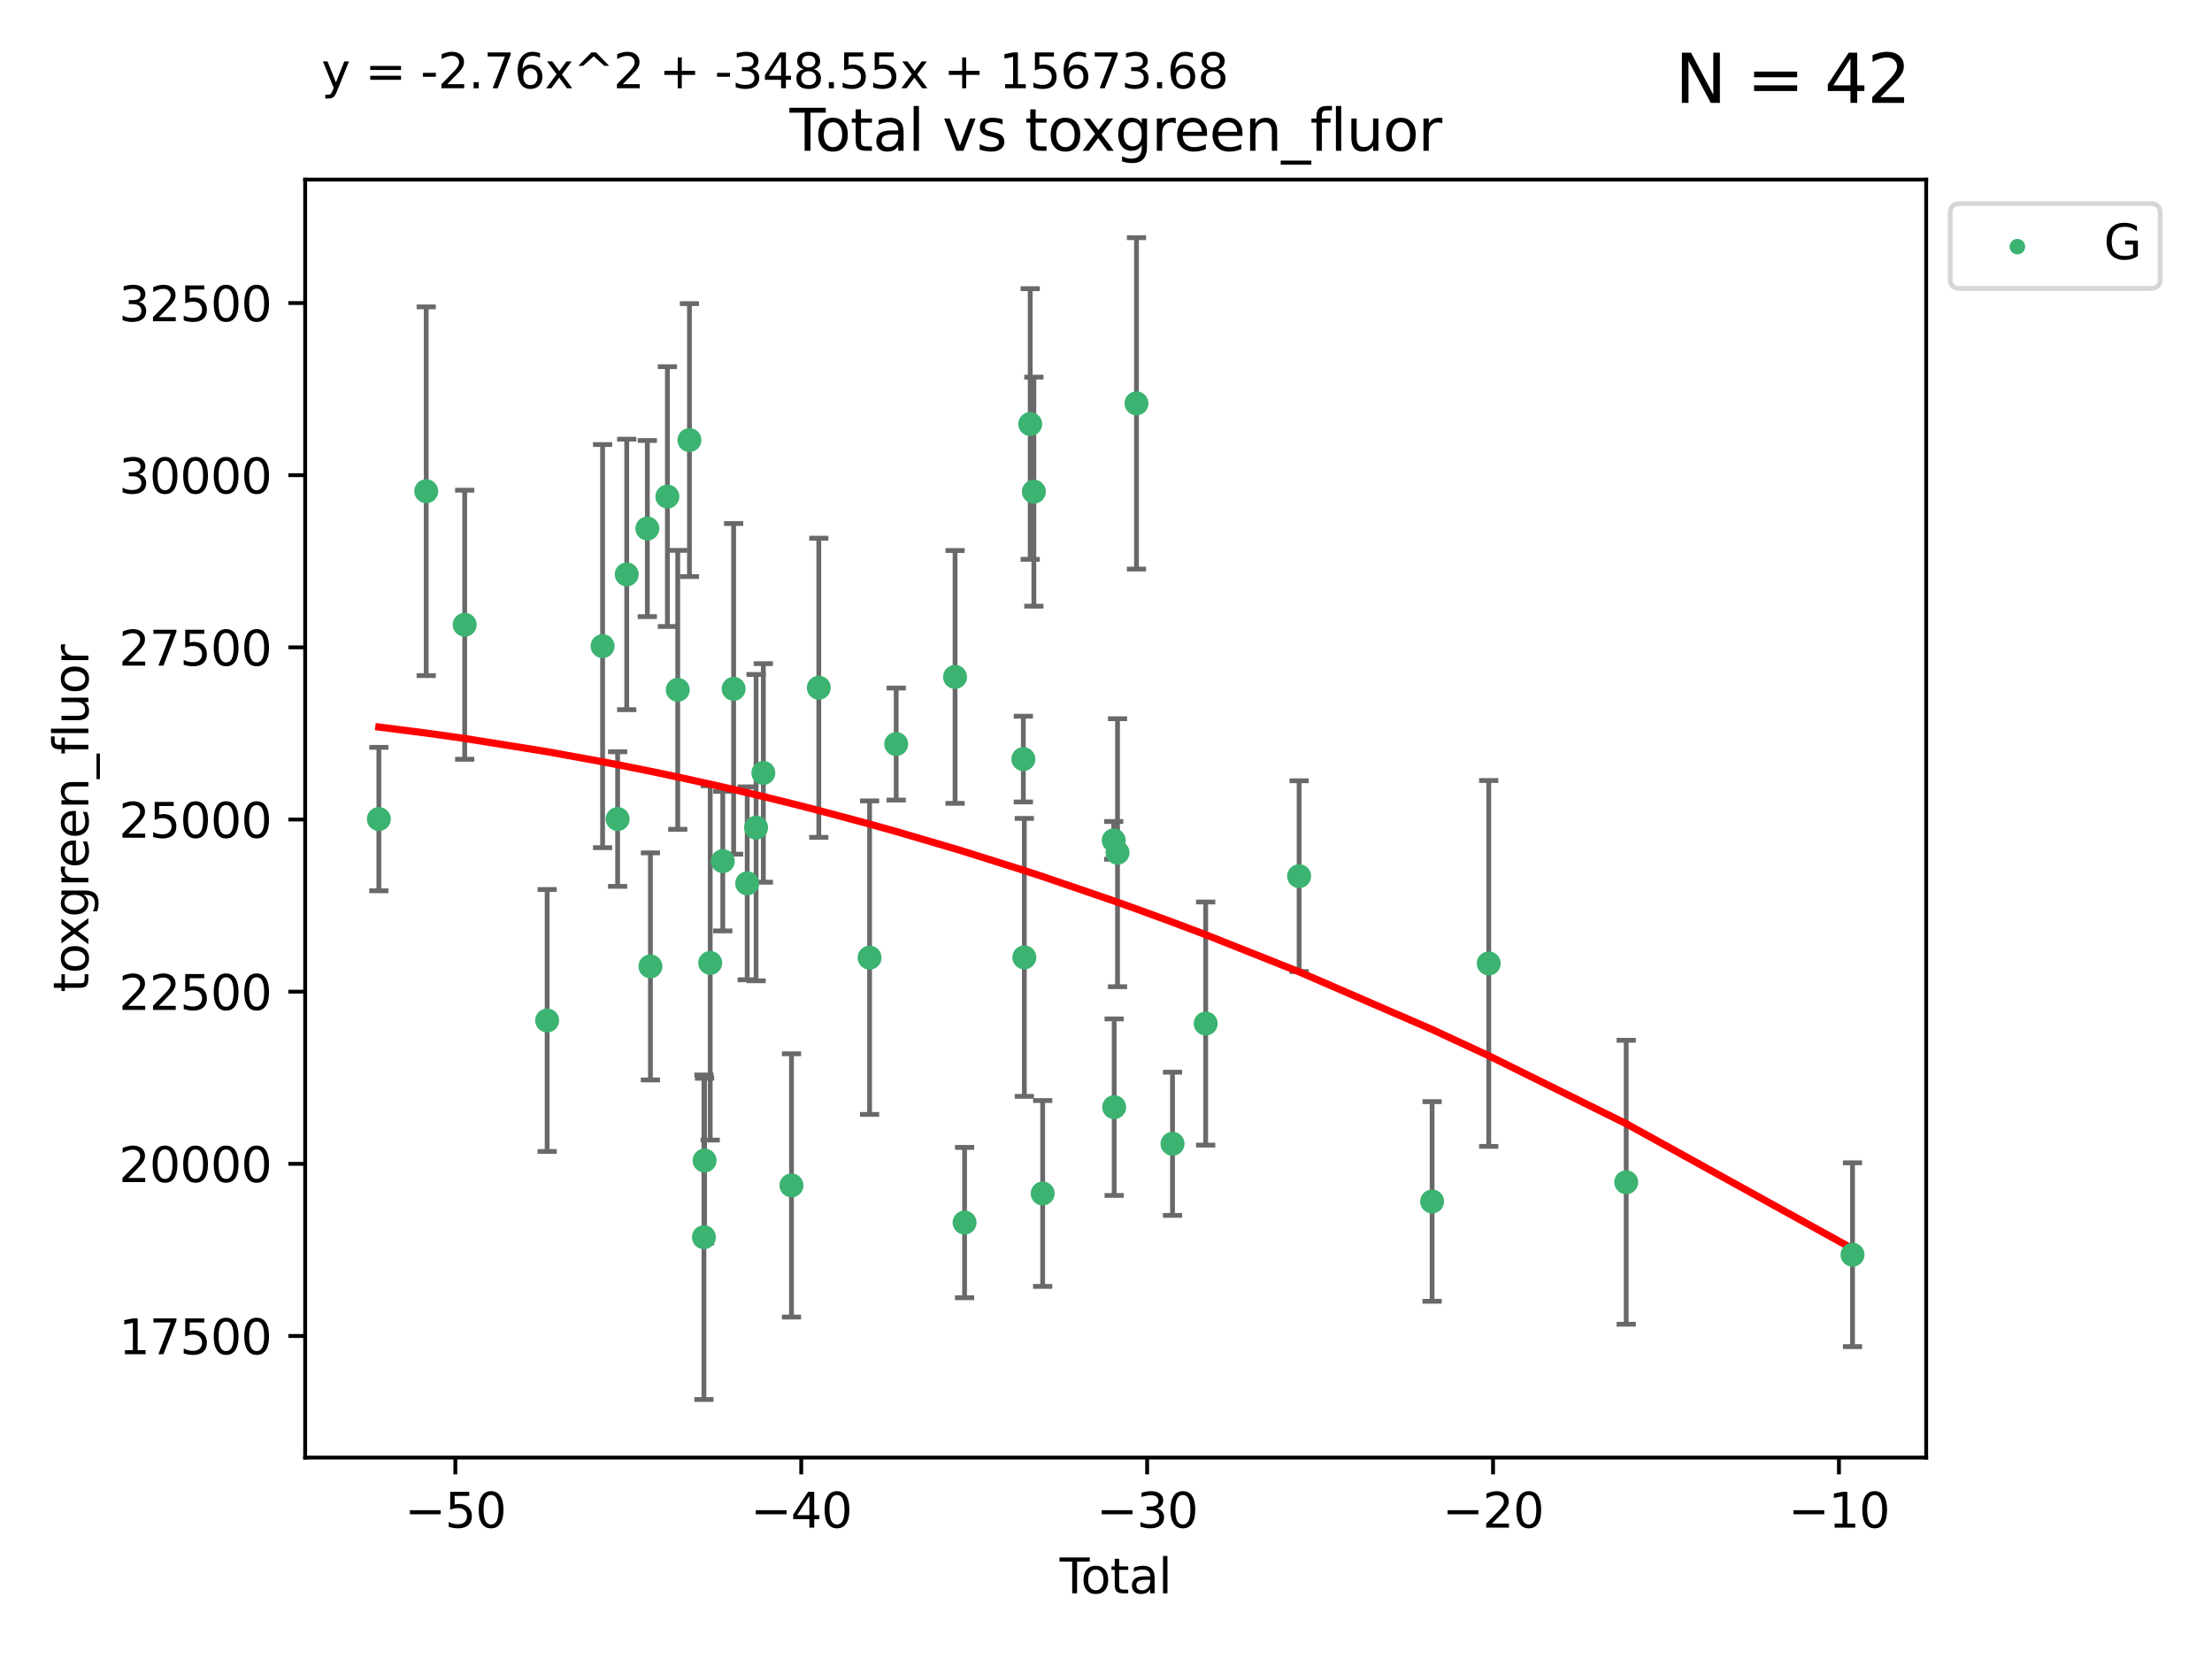 <?xml version="1.0" encoding="utf-8" standalone="no"?>
<!DOCTYPE svg PUBLIC "-//W3C//DTD SVG 1.1//EN"
  "http://www.w3.org/Graphics/SVG/1.1/DTD/svg11.dtd">
<svg xmlns:xlink="http://www.w3.org/1999/xlink" width="460.8pt" height="345.6pt" viewBox="0 0 460.8 345.6" xmlns="http://www.w3.org/2000/svg" version="1.1">
 <defs>
  <style type="text/css">*{stroke-linejoin: round; stroke-linecap: butt}</style>
 </defs>
 <g id="figure_1">
  <g id="patch_1">
   <path d="M 0 345.6 
L 460.8 345.6 
L 460.8 0 
L 0 0 
z
" style="fill: #ffffff"/>
  </g>
  <g id="axes_1">
   <g id="patch_2">
    <path d="M 63.571 303.64 
L 401.26 303.64 
L 401.26 37.411 
L 63.571 37.411 
z
" style="fill: #ffffff"/>
   </g>
   <g id="PathCollection_1">
    <defs>
     <path id="ma6cb36b3f7" d="M 0 1.118 
C 0.297 1.118 0.581 1 0.791 0.791 
C 1 0.581 1.118 0.297 1.118 0 
C 1.118 -0.297 1 -0.581 0.791 -0.791 
C 0.581 -1 0.297 -1.118 0 -1.118 
C -0.297 -1.118 -0.581 -1 -0.791 -0.791 
C -1 -0.581 -1.118 -0.297 -1.118 0 
C -1.118 0.297 -1 0.581 -0.791 0.791 
C -0.581 1 -0.297 1.118 0 1.118 
z
" style="stroke: #3cb371"/>
    </defs>
    <g clip-path="url(#pf4cfbe398b)">
     <use xlink:href="#ma6cb36b3f7" x="78.921" y="170.626" style="fill: #3cb371; stroke: #3cb371"/>
     <use xlink:href="#ma6cb36b3f7" x="88.792" y="102.334" style="fill: #3cb371; stroke: #3cb371"/>
     <use xlink:href="#ma6cb36b3f7" x="96.805" y="130.144" style="fill: #3cb371; stroke: #3cb371"/>
     <use xlink:href="#ma6cb36b3f7" x="113.98" y="212.584" style="fill: #3cb371; stroke: #3cb371"/>
     <use xlink:href="#ma6cb36b3f7" x="125.533" y="134.598" style="fill: #3cb371; stroke: #3cb371"/>
     <use xlink:href="#ma6cb36b3f7" x="128.664" y="170.625" style="fill: #3cb371; stroke: #3cb371"/>
     <use xlink:href="#ma6cb36b3f7" x="130.556" y="119.662" style="fill: #3cb371; stroke: #3cb371"/>
     <use xlink:href="#ma6cb36b3f7" x="134.852" y="110.105" style="fill: #3cb371; stroke: #3cb371"/>
     <use xlink:href="#ma6cb36b3f7" x="135.497" y="201.315" style="fill: #3cb371; stroke: #3cb371"/>
     <use xlink:href="#ma6cb36b3f7" x="139.033" y="103.447" style="fill: #3cb371; stroke: #3cb371"/>
     <use xlink:href="#ma6cb36b3f7" x="141.185" y="143.705" style="fill: #3cb371; stroke: #3cb371"/>
     <use xlink:href="#ma6cb36b3f7" x="143.623" y="91.682" style="fill: #3cb371; stroke: #3cb371"/>
     <use xlink:href="#ma6cb36b3f7" x="146.642" y="257.735" style="fill: #3cb371; stroke: #3cb371"/>
     <use xlink:href="#ma6cb36b3f7" x="146.775" y="241.757" style="fill: #3cb371; stroke: #3cb371"/>
     <use xlink:href="#ma6cb36b3f7" x="147.95" y="200.596" style="fill: #3cb371; stroke: #3cb371"/>
     <use xlink:href="#ma6cb36b3f7" x="150.568" y="179.392" style="fill: #3cb371; stroke: #3cb371"/>
     <use xlink:href="#ma6cb36b3f7" x="152.831" y="143.497" style="fill: #3cb371; stroke: #3cb371"/>
     <use xlink:href="#ma6cb36b3f7" x="155.655" y="184.014" style="fill: #3cb371; stroke: #3cb371"/>
     <use xlink:href="#ma6cb36b3f7" x="157.504" y="172.409" style="fill: #3cb371; stroke: #3cb371"/>
     <use xlink:href="#ma6cb36b3f7" x="159.019" y="161.014" style="fill: #3cb371; stroke: #3cb371"/>
     <use xlink:href="#ma6cb36b3f7" x="164.88" y="246.943" style="fill: #3cb371; stroke: #3cb371"/>
     <use xlink:href="#ma6cb36b3f7" x="170.572" y="143.273" style="fill: #3cb371; stroke: #3cb371"/>
     <use xlink:href="#ma6cb36b3f7" x="181.15" y="199.496" style="fill: #3cb371; stroke: #3cb371"/>
     <use xlink:href="#ma6cb36b3f7" x="186.695" y="154.999" style="fill: #3cb371; stroke: #3cb371"/>
     <use xlink:href="#ma6cb36b3f7" x="198.955" y="141.021" style="fill: #3cb371; stroke: #3cb371"/>
     <use xlink:href="#ma6cb36b3f7" x="200.939" y="254.685" style="fill: #3cb371; stroke: #3cb371"/>
     <use xlink:href="#ma6cb36b3f7" x="213.179" y="158.13" style="fill: #3cb371; stroke: #3cb371"/>
     <use xlink:href="#ma6cb36b3f7" x="213.387" y="199.44" style="fill: #3cb371; stroke: #3cb371"/>
     <use xlink:href="#ma6cb36b3f7" x="214.613" y="88.332" style="fill: #3cb371; stroke: #3cb371"/>
     <use xlink:href="#ma6cb36b3f7" x="215.374" y="102.423" style="fill: #3cb371; stroke: #3cb371"/>
     <use xlink:href="#ma6cb36b3f7" x="217.208" y="248.624" style="fill: #3cb371; stroke: #3cb371"/>
     <use xlink:href="#ma6cb36b3f7" x="232.007" y="175.061" style="fill: #3cb371; stroke: #3cb371"/>
     <use xlink:href="#ma6cb36b3f7" x="232.104" y="230.646" style="fill: #3cb371; stroke: #3cb371"/>
     <use xlink:href="#ma6cb36b3f7" x="232.802" y="177.637" style="fill: #3cb371; stroke: #3cb371"/>
     <use xlink:href="#ma6cb36b3f7" x="236.748" y="84.029" style="fill: #3cb371; stroke: #3cb371"/>
     <use xlink:href="#ma6cb36b3f7" x="244.258" y="238.268" style="fill: #3cb371; stroke: #3cb371"/>
     <use xlink:href="#ma6cb36b3f7" x="251.167" y="213.226" style="fill: #3cb371; stroke: #3cb371"/>
     <use xlink:href="#ma6cb36b3f7" x="270.63" y="182.521" style="fill: #3cb371; stroke: #3cb371"/>
     <use xlink:href="#ma6cb36b3f7" x="298.336" y="250.285" style="fill: #3cb371; stroke: #3cb371"/>
     <use xlink:href="#ma6cb36b3f7" x="310.132" y="200.704" style="fill: #3cb371; stroke: #3cb371"/>
     <use xlink:href="#ma6cb36b3f7" x="338.77" y="246.283" style="fill: #3cb371; stroke: #3cb371"/>
     <use xlink:href="#ma6cb36b3f7" x="385.911" y="261.378" style="fill: #3cb371; stroke: #3cb371"/>
    </g>
   </g>
   <g id="matplotlib.axis_1">
    <g id="xtick_1">
     <g id="line2d_1">
      <defs>
       <path id="m66deb42da3" d="M 0 0 
L 0 3.5 
" style="stroke: #000000; stroke-width: 0.8"/>
      </defs>
      <g>
       <use xlink:href="#m66deb42da3" x="94.856" y="303.64" style="stroke: #000000; stroke-width: 0.8"/>
      </g>
     </g>
     <g id="text_1">
      <!-- −50 -->
      <g transform="translate(84.304 318.238)scale(0.1 -0.1)">
       <defs>
        <path id="DejaVuSans-2212" d="M 678 2272 
L 4684 2272 
L 4684 1741 
L 678 1741 
L 678 2272 
z
" transform="scale(0.016)"/>
        <path id="DejaVuSans-35" d="M 691 4666 
L 3169 4666 
L 3169 4134 
L 1269 4134 
L 1269 2991 
Q 1406 3038 1543 3061 
Q 1681 3084 1819 3084 
Q 2600 3084 3056 2656 
Q 3513 2228 3513 1497 
Q 3513 744 3044 326 
Q 2575 -91 1722 -91 
Q 1428 -91 1123 -41 
Q 819 9 494 109 
L 494 744 
Q 775 591 1075 516 
Q 1375 441 1709 441 
Q 2250 441 2565 725 
Q 2881 1009 2881 1497 
Q 2881 1984 2565 2268 
Q 2250 2553 1709 2553 
Q 1456 2553 1204 2497 
Q 953 2441 691 2322 
L 691 4666 
z
" transform="scale(0.016)"/>
        <path id="DejaVuSans-30" d="M 2034 4250 
Q 1547 4250 1301 3770 
Q 1056 3291 1056 2328 
Q 1056 1369 1301 889 
Q 1547 409 2034 409 
Q 2525 409 2770 889 
Q 3016 1369 3016 2328 
Q 3016 3291 2770 3770 
Q 2525 4250 2034 4250 
z
M 2034 4750 
Q 2819 4750 3233 4129 
Q 3647 3509 3647 2328 
Q 3647 1150 3233 529 
Q 2819 -91 2034 -91 
Q 1250 -91 836 529 
Q 422 1150 422 2328 
Q 422 3509 836 4129 
Q 1250 4750 2034 4750 
z
" transform="scale(0.016)"/>
       </defs>
       <use xlink:href="#DejaVuSans-2212"/>
       <use xlink:href="#DejaVuSans-35" x="83.789"/>
       <use xlink:href="#DejaVuSans-30" x="147.412"/>
      </g>
     </g>
    </g>
    <g id="xtick_2">
     <g id="line2d_2">
      <g>
       <use xlink:href="#m66deb42da3" x="166.914" y="303.64" style="stroke: #000000; stroke-width: 0.8"/>
      </g>
     </g>
     <g id="text_2">
      <!-- −40 -->
      <g transform="translate(156.361 318.238)scale(0.1 -0.1)">
       <defs>
        <path id="DejaVuSans-34" d="M 2419 4116 
L 825 1625 
L 2419 1625 
L 2419 4116 
z
M 2253 4666 
L 3047 4666 
L 3047 1625 
L 3713 1625 
L 3713 1100 
L 3047 1100 
L 3047 0 
L 2419 0 
L 2419 1100 
L 313 1100 
L 313 1709 
L 2253 4666 
z
" transform="scale(0.016)"/>
       </defs>
       <use xlink:href="#DejaVuSans-2212"/>
       <use xlink:href="#DejaVuSans-34" x="83.789"/>
       <use xlink:href="#DejaVuSans-30" x="147.412"/>
      </g>
     </g>
    </g>
    <g id="xtick_3">
     <g id="line2d_3">
      <g>
       <use xlink:href="#m66deb42da3" x="238.971" y="303.64" style="stroke: #000000; stroke-width: 0.8"/>
      </g>
     </g>
     <g id="text_3">
      <!-- −30 -->
      <g transform="translate(228.419 318.238)scale(0.1 -0.1)">
       <defs>
        <path id="DejaVuSans-33" d="M 2597 2516 
Q 3050 2419 3304 2112 
Q 3559 1806 3559 1356 
Q 3559 666 3084 287 
Q 2609 -91 1734 -91 
Q 1441 -91 1130 -33 
Q 819 25 488 141 
L 488 750 
Q 750 597 1062 519 
Q 1375 441 1716 441 
Q 2309 441 2620 675 
Q 2931 909 2931 1356 
Q 2931 1769 2642 2001 
Q 2353 2234 1838 2234 
L 1294 2234 
L 1294 2753 
L 1863 2753 
Q 2328 2753 2575 2939 
Q 2822 3125 2822 3475 
Q 2822 3834 2567 4026 
Q 2313 4219 1838 4219 
Q 1578 4219 1281 4162 
Q 984 4106 628 3988 
L 628 4550 
Q 988 4650 1302 4700 
Q 1616 4750 1894 4750 
Q 2613 4750 3031 4423 
Q 3450 4097 3450 3541 
Q 3450 3153 3228 2886 
Q 3006 2619 2597 2516 
z
" transform="scale(0.016)"/>
       </defs>
       <use xlink:href="#DejaVuSans-2212"/>
       <use xlink:href="#DejaVuSans-33" x="83.789"/>
       <use xlink:href="#DejaVuSans-30" x="147.412"/>
      </g>
     </g>
    </g>
    <g id="xtick_4">
     <g id="line2d_4">
      <g>
       <use xlink:href="#m66deb42da3" x="311.029" y="303.64" style="stroke: #000000; stroke-width: 0.8"/>
      </g>
     </g>
     <g id="text_4">
      <!-- −20 -->
      <g transform="translate(300.476 318.238)scale(0.1 -0.1)">
       <defs>
        <path id="DejaVuSans-32" d="M 1228 531 
L 3431 531 
L 3431 0 
L 469 0 
L 469 531 
Q 828 903 1448 1529 
Q 2069 2156 2228 2338 
Q 2531 2678 2651 2914 
Q 2772 3150 2772 3378 
Q 2772 3750 2511 3984 
Q 2250 4219 1831 4219 
Q 1534 4219 1204 4116 
Q 875 4013 500 3803 
L 500 4441 
Q 881 4594 1212 4672 
Q 1544 4750 1819 4750 
Q 2544 4750 2975 4387 
Q 3406 4025 3406 3419 
Q 3406 3131 3298 2873 
Q 3191 2616 2906 2266 
Q 2828 2175 2409 1742 
Q 1991 1309 1228 531 
z
" transform="scale(0.016)"/>
       </defs>
       <use xlink:href="#DejaVuSans-2212"/>
       <use xlink:href="#DejaVuSans-32" x="83.789"/>
       <use xlink:href="#DejaVuSans-30" x="147.412"/>
      </g>
     </g>
    </g>
    <g id="xtick_5">
     <g id="line2d_5">
      <g>
       <use xlink:href="#m66deb42da3" x="383.086" y="303.64" style="stroke: #000000; stroke-width: 0.8"/>
      </g>
     </g>
     <g id="text_5">
      <!-- −10 -->
      <g transform="translate(372.534 318.238)scale(0.1 -0.1)">
       <defs>
        <path id="DejaVuSans-31" d="M 794 531 
L 1825 531 
L 1825 4091 
L 703 3866 
L 703 4441 
L 1819 4666 
L 2450 4666 
L 2450 531 
L 3481 531 
L 3481 0 
L 794 0 
L 794 531 
z
" transform="scale(0.016)"/>
       </defs>
       <use xlink:href="#DejaVuSans-2212"/>
       <use xlink:href="#DejaVuSans-31" x="83.789"/>
       <use xlink:href="#DejaVuSans-30" x="147.412"/>
      </g>
     </g>
    </g>
    <g id="text_6">
     <!-- Total -->
     <g transform="translate(220.739 331.917)scale(0.1 -0.1)">
      <defs>
       <path id="DejaVuSans-54" d="M -19 4666 
L 3928 4666 
L 3928 4134 
L 2272 4134 
L 2272 0 
L 1638 0 
L 1638 4134 
L -19 4134 
L -19 4666 
z
" transform="scale(0.016)"/>
       <path id="DejaVuSans-6f" d="M 1959 3097 
Q 1497 3097 1228 2736 
Q 959 2375 959 1747 
Q 959 1119 1226 758 
Q 1494 397 1959 397 
Q 2419 397 2687 759 
Q 2956 1122 2956 1747 
Q 2956 2369 2687 2733 
Q 2419 3097 1959 3097 
z
M 1959 3584 
Q 2709 3584 3137 3096 
Q 3566 2609 3566 1747 
Q 3566 888 3137 398 
Q 2709 -91 1959 -91 
Q 1206 -91 779 398 
Q 353 888 353 1747 
Q 353 2609 779 3096 
Q 1206 3584 1959 3584 
z
" transform="scale(0.016)"/>
       <path id="DejaVuSans-74" d="M 1172 4494 
L 1172 3500 
L 2356 3500 
L 2356 3053 
L 1172 3053 
L 1172 1153 
Q 1172 725 1289 603 
Q 1406 481 1766 481 
L 2356 481 
L 2356 0 
L 1766 0 
Q 1100 0 847 248 
Q 594 497 594 1153 
L 594 3053 
L 172 3053 
L 172 3500 
L 594 3500 
L 594 4494 
L 1172 4494 
z
" transform="scale(0.016)"/>
       <path id="DejaVuSans-61" d="M 2194 1759 
Q 1497 1759 1228 1600 
Q 959 1441 959 1056 
Q 959 750 1161 570 
Q 1363 391 1709 391 
Q 2188 391 2477 730 
Q 2766 1069 2766 1631 
L 2766 1759 
L 2194 1759 
z
M 3341 1997 
L 3341 0 
L 2766 0 
L 2766 531 
Q 2569 213 2275 61 
Q 1981 -91 1556 -91 
Q 1019 -91 701 211 
Q 384 513 384 1019 
Q 384 1609 779 1909 
Q 1175 2209 1959 2209 
L 2766 2209 
L 2766 2266 
Q 2766 2663 2505 2880 
Q 2244 3097 1772 3097 
Q 1472 3097 1187 3025 
Q 903 2953 641 2809 
L 641 3341 
Q 956 3463 1253 3523 
Q 1550 3584 1831 3584 
Q 2591 3584 2966 3190 
Q 3341 2797 3341 1997 
z
" transform="scale(0.016)"/>
       <path id="DejaVuSans-6c" d="M 603 4863 
L 1178 4863 
L 1178 0 
L 603 0 
L 603 4863 
z
" transform="scale(0.016)"/>
      </defs>
      <use xlink:href="#DejaVuSans-54"/>
      <use xlink:href="#DejaVuSans-6f" x="44.084"/>
      <use xlink:href="#DejaVuSans-74" x="105.266"/>
      <use xlink:href="#DejaVuSans-61" x="144.475"/>
      <use xlink:href="#DejaVuSans-6c" x="205.754"/>
     </g>
    </g>
   </g>
   <g id="matplotlib.axis_2">
    <g id="ytick_1">
     <g id="line2d_6">
      <defs>
       <path id="mb13d01a1c8" d="M 0 0 
L -3.5 0 
" style="stroke: #000000; stroke-width: 0.8"/>
      </defs>
      <g>
       <use xlink:href="#mb13d01a1c8" x="63.571" y="278.311" style="stroke: #000000; stroke-width: 0.8"/>
      </g>
     </g>
     <g id="text_7">
      <!-- 17500 -->
      <g transform="translate(24.759 282.11)scale(0.1 -0.1)">
       <defs>
        <path id="DejaVuSans-37" d="M 525 4666 
L 3525 4666 
L 3525 4397 
L 1831 0 
L 1172 0 
L 2766 4134 
L 525 4134 
L 525 4666 
z
" transform="scale(0.016)"/>
       </defs>
       <use xlink:href="#DejaVuSans-31"/>
       <use xlink:href="#DejaVuSans-37" x="63.623"/>
       <use xlink:href="#DejaVuSans-35" x="127.246"/>
       <use xlink:href="#DejaVuSans-30" x="190.869"/>
       <use xlink:href="#DejaVuSans-30" x="254.492"/>
      </g>
     </g>
    </g>
    <g id="ytick_2">
     <g id="line2d_7">
      <g>
       <use xlink:href="#mb13d01a1c8" x="63.571" y="242.447" style="stroke: #000000; stroke-width: 0.8"/>
      </g>
     </g>
     <g id="text_8">
      <!-- 20000 -->
      <g transform="translate(24.759 246.246)scale(0.1 -0.1)">
       <use xlink:href="#DejaVuSans-32"/>
       <use xlink:href="#DejaVuSans-30" x="63.623"/>
       <use xlink:href="#DejaVuSans-30" x="127.246"/>
       <use xlink:href="#DejaVuSans-30" x="190.869"/>
       <use xlink:href="#DejaVuSans-30" x="254.492"/>
      </g>
     </g>
    </g>
    <g id="ytick_3">
     <g id="line2d_8">
      <g>
       <use xlink:href="#mb13d01a1c8" x="63.571" y="206.583" style="stroke: #000000; stroke-width: 0.8"/>
      </g>
     </g>
     <g id="text_9">
      <!-- 22500 -->
      <g transform="translate(24.759 210.382)scale(0.1 -0.1)">
       <use xlink:href="#DejaVuSans-32"/>
       <use xlink:href="#DejaVuSans-32" x="63.623"/>
       <use xlink:href="#DejaVuSans-35" x="127.246"/>
       <use xlink:href="#DejaVuSans-30" x="190.869"/>
       <use xlink:href="#DejaVuSans-30" x="254.492"/>
      </g>
     </g>
    </g>
    <g id="ytick_4">
     <g id="line2d_9">
      <g>
       <use xlink:href="#mb13d01a1c8" x="63.571" y="170.719" style="stroke: #000000; stroke-width: 0.8"/>
      </g>
     </g>
     <g id="text_10">
      <!-- 25000 -->
      <g transform="translate(24.759 174.518)scale(0.1 -0.1)">
       <use xlink:href="#DejaVuSans-32"/>
       <use xlink:href="#DejaVuSans-35" x="63.623"/>
       <use xlink:href="#DejaVuSans-30" x="127.246"/>
       <use xlink:href="#DejaVuSans-30" x="190.869"/>
       <use xlink:href="#DejaVuSans-30" x="254.492"/>
      </g>
     </g>
    </g>
    <g id="ytick_5">
     <g id="line2d_10">
      <g>
       <use xlink:href="#mb13d01a1c8" x="63.571" y="134.854" style="stroke: #000000; stroke-width: 0.8"/>
      </g>
     </g>
     <g id="text_11">
      <!-- 27500 -->
      <g transform="translate(24.759 138.654)scale(0.1 -0.1)">
       <use xlink:href="#DejaVuSans-32"/>
       <use xlink:href="#DejaVuSans-37" x="63.623"/>
       <use xlink:href="#DejaVuSans-35" x="127.246"/>
       <use xlink:href="#DejaVuSans-30" x="190.869"/>
       <use xlink:href="#DejaVuSans-30" x="254.492"/>
      </g>
     </g>
    </g>
    <g id="ytick_6">
     <g id="line2d_11">
      <g>
       <use xlink:href="#mb13d01a1c8" x="63.571" y="98.99" style="stroke: #000000; stroke-width: 0.8"/>
      </g>
     </g>
     <g id="text_12">
      <!-- 30000 -->
      <g transform="translate(24.759 102.789)scale(0.1 -0.1)">
       <use xlink:href="#DejaVuSans-33"/>
       <use xlink:href="#DejaVuSans-30" x="63.623"/>
       <use xlink:href="#DejaVuSans-30" x="127.246"/>
       <use xlink:href="#DejaVuSans-30" x="190.869"/>
       <use xlink:href="#DejaVuSans-30" x="254.492"/>
      </g>
     </g>
    </g>
    <g id="ytick_7">
     <g id="line2d_12">
      <g>
       <use xlink:href="#mb13d01a1c8" x="63.571" y="63.126" style="stroke: #000000; stroke-width: 0.8"/>
      </g>
     </g>
     <g id="text_13">
      <!-- 32500 -->
      <g transform="translate(24.759 66.925)scale(0.1 -0.1)">
       <use xlink:href="#DejaVuSans-33"/>
       <use xlink:href="#DejaVuSans-32" x="63.623"/>
       <use xlink:href="#DejaVuSans-35" x="127.246"/>
       <use xlink:href="#DejaVuSans-30" x="190.869"/>
       <use xlink:href="#DejaVuSans-30" x="254.492"/>
      </g>
     </g>
    </g>
    <g id="text_14">
     <!-- toxgreen_fluor -->
     <g transform="translate(18.401 206.72)rotate(-90)scale(0.1 -0.1)">
      <defs>
       <path id="DejaVuSans-78" d="M 3513 3500 
L 2247 1797 
L 3578 0 
L 2900 0 
L 1881 1375 
L 863 0 
L 184 0 
L 1544 1831 
L 300 3500 
L 978 3500 
L 1906 2253 
L 2834 3500 
L 3513 3500 
z
" transform="scale(0.016)"/>
       <path id="DejaVuSans-67" d="M 2906 1791 
Q 2906 2416 2648 2759 
Q 2391 3103 1925 3103 
Q 1463 3103 1205 2759 
Q 947 2416 947 1791 
Q 947 1169 1205 825 
Q 1463 481 1925 481 
Q 2391 481 2648 825 
Q 2906 1169 2906 1791 
z
M 3481 434 
Q 3481 -459 3084 -895 
Q 2688 -1331 1869 -1331 
Q 1566 -1331 1297 -1286 
Q 1028 -1241 775 -1147 
L 775 -588 
Q 1028 -725 1275 -790 
Q 1522 -856 1778 -856 
Q 2344 -856 2625 -561 
Q 2906 -266 2906 331 
L 2906 616 
Q 2728 306 2450 153 
Q 2172 0 1784 0 
Q 1141 0 747 490 
Q 353 981 353 1791 
Q 353 2603 747 3093 
Q 1141 3584 1784 3584 
Q 2172 3584 2450 3431 
Q 2728 3278 2906 2969 
L 2906 3500 
L 3481 3500 
L 3481 434 
z
" transform="scale(0.016)"/>
       <path id="DejaVuSans-72" d="M 2631 2963 
Q 2534 3019 2420 3045 
Q 2306 3072 2169 3072 
Q 1681 3072 1420 2755 
Q 1159 2438 1159 1844 
L 1159 0 
L 581 0 
L 581 3500 
L 1159 3500 
L 1159 2956 
Q 1341 3275 1631 3429 
Q 1922 3584 2338 3584 
Q 2397 3584 2469 3576 
Q 2541 3569 2628 3553 
L 2631 2963 
z
" transform="scale(0.016)"/>
       <path id="DejaVuSans-65" d="M 3597 1894 
L 3597 1613 
L 953 1613 
Q 991 1019 1311 708 
Q 1631 397 2203 397 
Q 2534 397 2845 478 
Q 3156 559 3463 722 
L 3463 178 
Q 3153 47 2828 -22 
Q 2503 -91 2169 -91 
Q 1331 -91 842 396 
Q 353 884 353 1716 
Q 353 2575 817 3079 
Q 1281 3584 2069 3584 
Q 2775 3584 3186 3129 
Q 3597 2675 3597 1894 
z
M 3022 2063 
Q 3016 2534 2758 2815 
Q 2500 3097 2075 3097 
Q 1594 3097 1305 2825 
Q 1016 2553 972 2059 
L 3022 2063 
z
" transform="scale(0.016)"/>
       <path id="DejaVuSans-6e" d="M 3513 2113 
L 3513 0 
L 2938 0 
L 2938 2094 
Q 2938 2591 2744 2837 
Q 2550 3084 2163 3084 
Q 1697 3084 1428 2787 
Q 1159 2491 1159 1978 
L 1159 0 
L 581 0 
L 581 3500 
L 1159 3500 
L 1159 2956 
Q 1366 3272 1645 3428 
Q 1925 3584 2291 3584 
Q 2894 3584 3203 3211 
Q 3513 2838 3513 2113 
z
" transform="scale(0.016)"/>
       <path id="DejaVuSans-5f" d="M 3263 -1063 
L 3263 -1509 
L -63 -1509 
L -63 -1063 
L 3263 -1063 
z
" transform="scale(0.016)"/>
       <path id="DejaVuSans-66" d="M 2375 4863 
L 2375 4384 
L 1825 4384 
Q 1516 4384 1395 4259 
Q 1275 4134 1275 3809 
L 1275 3500 
L 2222 3500 
L 2222 3053 
L 1275 3053 
L 1275 0 
L 697 0 
L 697 3053 
L 147 3053 
L 147 3500 
L 697 3500 
L 697 3744 
Q 697 4328 969 4595 
Q 1241 4863 1831 4863 
L 2375 4863 
z
" transform="scale(0.016)"/>
       <path id="DejaVuSans-75" d="M 544 1381 
L 544 3500 
L 1119 3500 
L 1119 1403 
Q 1119 906 1312 657 
Q 1506 409 1894 409 
Q 2359 409 2629 706 
Q 2900 1003 2900 1516 
L 2900 3500 
L 3475 3500 
L 3475 0 
L 2900 0 
L 2900 538 
Q 2691 219 2414 64 
Q 2138 -91 1772 -91 
Q 1169 -91 856 284 
Q 544 659 544 1381 
z
M 1991 3584 
L 1991 3584 
z
" transform="scale(0.016)"/>
      </defs>
      <use xlink:href="#DejaVuSans-74"/>
      <use xlink:href="#DejaVuSans-6f" x="39.209"/>
      <use xlink:href="#DejaVuSans-78" x="97.266"/>
      <use xlink:href="#DejaVuSans-67" x="156.445"/>
      <use xlink:href="#DejaVuSans-72" x="219.922"/>
      <use xlink:href="#DejaVuSans-65" x="258.785"/>
      <use xlink:href="#DejaVuSans-65" x="320.309"/>
      <use xlink:href="#DejaVuSans-6e" x="381.832"/>
      <use xlink:href="#DejaVuSans-5f" x="445.211"/>
      <use xlink:href="#DejaVuSans-66" x="495.211"/>
      <use xlink:href="#DejaVuSans-6c" x="530.416"/>
      <use xlink:href="#DejaVuSans-75" x="558.199"/>
      <use xlink:href="#DejaVuSans-6f" x="621.578"/>
      <use xlink:href="#DejaVuSans-72" x="682.76"/>
     </g>
    </g>
   </g>
   <g id="LineCollection_1">
    <path d="M 78.921 185.566 
L 78.921 155.685 
" clip-path="url(#pf4cfbe398b)" style="fill: none; stroke: #696969"/>
    <path d="M 88.792 140.738 
L 88.792 63.931 
" clip-path="url(#pf4cfbe398b)" style="fill: none; stroke: #696969"/>
    <path d="M 96.805 158.171 
L 96.805 102.117 
" clip-path="url(#pf4cfbe398b)" style="fill: none; stroke: #696969"/>
    <path d="M 113.98 239.865 
L 113.98 185.303 
" clip-path="url(#pf4cfbe398b)" style="fill: none; stroke: #696969"/>
    <path d="M 125.533 176.587 
L 125.533 92.609 
" clip-path="url(#pf4cfbe398b)" style="fill: none; stroke: #696969"/>
    <path d="M 128.664 184.644 
L 128.664 156.605 
" clip-path="url(#pf4cfbe398b)" style="fill: none; stroke: #696969"/>
    <path d="M 130.556 147.837 
L 130.556 91.488 
" clip-path="url(#pf4cfbe398b)" style="fill: none; stroke: #696969"/>
    <path d="M 134.852 128.45 
L 134.852 91.76 
" clip-path="url(#pf4cfbe398b)" style="fill: none; stroke: #696969"/>
    <path d="M 135.497 224.969 
L 135.497 177.662 
" clip-path="url(#pf4cfbe398b)" style="fill: none; stroke: #696969"/>
    <path d="M 139.033 130.503 
L 139.033 76.391 
" clip-path="url(#pf4cfbe398b)" style="fill: none; stroke: #696969"/>
    <path d="M 141.185 172.758 
L 141.185 114.652 
" clip-path="url(#pf4cfbe398b)" style="fill: none; stroke: #696969"/>
    <path d="M 143.623 120.11 
L 143.623 63.253 
" clip-path="url(#pf4cfbe398b)" style="fill: none; stroke: #696969"/>
    <path d="M 146.642 291.539 
L 146.642 223.931 
" clip-path="url(#pf4cfbe398b)" style="fill: none; stroke: #696969"/>
    <path d="M 146.775 258.896 
L 146.775 224.617 
" clip-path="url(#pf4cfbe398b)" style="fill: none; stroke: #696969"/>
    <path d="M 147.95 237.494 
L 147.95 163.698 
" clip-path="url(#pf4cfbe398b)" style="fill: none; stroke: #696969"/>
    <path d="M 150.568 193.919 
L 150.568 164.864 
" clip-path="url(#pf4cfbe398b)" style="fill: none; stroke: #696969"/>
    <path d="M 152.831 177.934 
L 152.831 109.06 
" clip-path="url(#pf4cfbe398b)" style="fill: none; stroke: #696969"/>
    <path d="M 155.655 204.105 
L 155.655 163.924 
" clip-path="url(#pf4cfbe398b)" style="fill: none; stroke: #696969"/>
    <path d="M 157.504 204.318 
L 157.504 140.5 
" clip-path="url(#pf4cfbe398b)" style="fill: none; stroke: #696969"/>
    <path d="M 159.019 183.78 
L 159.019 138.248 
" clip-path="url(#pf4cfbe398b)" style="fill: none; stroke: #696969"/>
    <path d="M 164.88 274.366 
L 164.88 219.52 
" clip-path="url(#pf4cfbe398b)" style="fill: none; stroke: #696969"/>
    <path d="M 170.572 174.432 
L 170.572 112.115 
" clip-path="url(#pf4cfbe398b)" style="fill: none; stroke: #696969"/>
    <path d="M 181.15 232.15 
L 181.15 166.842 
" clip-path="url(#pf4cfbe398b)" style="fill: none; stroke: #696969"/>
    <path d="M 186.695 166.666 
L 186.695 143.332 
" clip-path="url(#pf4cfbe398b)" style="fill: none; stroke: #696969"/>
    <path d="M 198.955 167.359 
L 198.955 114.683 
" clip-path="url(#pf4cfbe398b)" style="fill: none; stroke: #696969"/>
    <path d="M 200.939 270.345 
L 200.939 239.025 
" clip-path="url(#pf4cfbe398b)" style="fill: none; stroke: #696969"/>
    <path d="M 213.179 167.063 
L 213.179 149.198 
" clip-path="url(#pf4cfbe398b)" style="fill: none; stroke: #696969"/>
    <path d="M 213.387 228.389 
L 213.387 170.491 
" clip-path="url(#pf4cfbe398b)" style="fill: none; stroke: #696969"/>
    <path d="M 214.613 116.525 
L 214.613 60.139 
" clip-path="url(#pf4cfbe398b)" style="fill: none; stroke: #696969"/>
    <path d="M 215.374 126.28 
L 215.374 78.565 
" clip-path="url(#pf4cfbe398b)" style="fill: none; stroke: #696969"/>
    <path d="M 217.208 267.982 
L 217.208 229.267 
" clip-path="url(#pf4cfbe398b)" style="fill: none; stroke: #696969"/>
    <path d="M 232.007 178.996 
L 232.007 171.126 
" clip-path="url(#pf4cfbe398b)" style="fill: none; stroke: #696969"/>
    <path d="M 232.104 249.035 
L 232.104 212.257 
" clip-path="url(#pf4cfbe398b)" style="fill: none; stroke: #696969"/>
    <path d="M 232.802 205.546 
L 232.802 149.727 
" clip-path="url(#pf4cfbe398b)" style="fill: none; stroke: #696969"/>
    <path d="M 236.748 118.545 
L 236.748 49.513 
" clip-path="url(#pf4cfbe398b)" style="fill: none; stroke: #696969"/>
    <path d="M 244.258 253.186 
L 244.258 223.349 
" clip-path="url(#pf4cfbe398b)" style="fill: none; stroke: #696969"/>
    <path d="M 251.167 238.548 
L 251.167 187.903 
" clip-path="url(#pf4cfbe398b)" style="fill: none; stroke: #696969"/>
    <path d="M 270.63 202.391 
L 270.63 162.65 
" clip-path="url(#pf4cfbe398b)" style="fill: none; stroke: #696969"/>
    <path d="M 298.336 271.079 
L 298.336 229.491 
" clip-path="url(#pf4cfbe398b)" style="fill: none; stroke: #696969"/>
    <path d="M 310.132 238.813 
L 310.132 162.594 
" clip-path="url(#pf4cfbe398b)" style="fill: none; stroke: #696969"/>
    <path d="M 338.77 275.856 
L 338.77 216.711 
" clip-path="url(#pf4cfbe398b)" style="fill: none; stroke: #696969"/>
    <path d="M 385.911 280.522 
L 385.911 242.234 
" clip-path="url(#pf4cfbe398b)" style="fill: none; stroke: #696969"/>
   </g>
   <g id="line2d_13">
    <defs>
     <path id="ma41c26357d" d="M 2 0 
L -2 -0 
" style="stroke: #696969"/>
    </defs>
    <g clip-path="url(#pf4cfbe398b)">
     <use xlink:href="#ma41c26357d" x="78.921" y="185.566" style="fill: #696969; stroke: #696969"/>
     <use xlink:href="#ma41c26357d" x="88.792" y="140.738" style="fill: #696969; stroke: #696969"/>
     <use xlink:href="#ma41c26357d" x="96.805" y="158.171" style="fill: #696969; stroke: #696969"/>
     <use xlink:href="#ma41c26357d" x="113.98" y="239.865" style="fill: #696969; stroke: #696969"/>
     <use xlink:href="#ma41c26357d" x="125.533" y="176.587" style="fill: #696969; stroke: #696969"/>
     <use xlink:href="#ma41c26357d" x="128.664" y="184.644" style="fill: #696969; stroke: #696969"/>
     <use xlink:href="#ma41c26357d" x="130.556" y="147.837" style="fill: #696969; stroke: #696969"/>
     <use xlink:href="#ma41c26357d" x="134.852" y="128.45" style="fill: #696969; stroke: #696969"/>
     <use xlink:href="#ma41c26357d" x="135.497" y="224.969" style="fill: #696969; stroke: #696969"/>
     <use xlink:href="#ma41c26357d" x="139.033" y="130.503" style="fill: #696969; stroke: #696969"/>
     <use xlink:href="#ma41c26357d" x="141.185" y="172.758" style="fill: #696969; stroke: #696969"/>
     <use xlink:href="#ma41c26357d" x="143.623" y="120.11" style="fill: #696969; stroke: #696969"/>
     <use xlink:href="#ma41c26357d" x="146.642" y="291.539" style="fill: #696969; stroke: #696969"/>
     <use xlink:href="#ma41c26357d" x="146.775" y="258.896" style="fill: #696969; stroke: #696969"/>
     <use xlink:href="#ma41c26357d" x="147.95" y="237.494" style="fill: #696969; stroke: #696969"/>
     <use xlink:href="#ma41c26357d" x="150.568" y="193.919" style="fill: #696969; stroke: #696969"/>
     <use xlink:href="#ma41c26357d" x="152.831" y="177.934" style="fill: #696969; stroke: #696969"/>
     <use xlink:href="#ma41c26357d" x="155.655" y="204.105" style="fill: #696969; stroke: #696969"/>
     <use xlink:href="#ma41c26357d" x="157.504" y="204.318" style="fill: #696969; stroke: #696969"/>
     <use xlink:href="#ma41c26357d" x="159.019" y="183.78" style="fill: #696969; stroke: #696969"/>
     <use xlink:href="#ma41c26357d" x="164.88" y="274.366" style="fill: #696969; stroke: #696969"/>
     <use xlink:href="#ma41c26357d" x="170.572" y="174.432" style="fill: #696969; stroke: #696969"/>
     <use xlink:href="#ma41c26357d" x="181.15" y="232.15" style="fill: #696969; stroke: #696969"/>
     <use xlink:href="#ma41c26357d" x="186.695" y="166.666" style="fill: #696969; stroke: #696969"/>
     <use xlink:href="#ma41c26357d" x="198.955" y="167.359" style="fill: #696969; stroke: #696969"/>
     <use xlink:href="#ma41c26357d" x="200.939" y="270.345" style="fill: #696969; stroke: #696969"/>
     <use xlink:href="#ma41c26357d" x="213.179" y="167.063" style="fill: #696969; stroke: #696969"/>
     <use xlink:href="#ma41c26357d" x="213.387" y="228.389" style="fill: #696969; stroke: #696969"/>
     <use xlink:href="#ma41c26357d" x="214.613" y="116.525" style="fill: #696969; stroke: #696969"/>
     <use xlink:href="#ma41c26357d" x="215.374" y="126.28" style="fill: #696969; stroke: #696969"/>
     <use xlink:href="#ma41c26357d" x="217.208" y="267.982" style="fill: #696969; stroke: #696969"/>
     <use xlink:href="#ma41c26357d" x="232.007" y="178.996" style="fill: #696969; stroke: #696969"/>
     <use xlink:href="#ma41c26357d" x="232.104" y="249.035" style="fill: #696969; stroke: #696969"/>
     <use xlink:href="#ma41c26357d" x="232.802" y="205.546" style="fill: #696969; stroke: #696969"/>
     <use xlink:href="#ma41c26357d" x="236.748" y="118.545" style="fill: #696969; stroke: #696969"/>
     <use xlink:href="#ma41c26357d" x="244.258" y="253.186" style="fill: #696969; stroke: #696969"/>
     <use xlink:href="#ma41c26357d" x="251.167" y="238.548" style="fill: #696969; stroke: #696969"/>
     <use xlink:href="#ma41c26357d" x="270.63" y="202.391" style="fill: #696969; stroke: #696969"/>
     <use xlink:href="#ma41c26357d" x="298.336" y="271.079" style="fill: #696969; stroke: #696969"/>
     <use xlink:href="#ma41c26357d" x="310.132" y="238.813" style="fill: #696969; stroke: #696969"/>
     <use xlink:href="#ma41c26357d" x="338.77" y="275.856" style="fill: #696969; stroke: #696969"/>
     <use xlink:href="#ma41c26357d" x="385.911" y="280.522" style="fill: #696969; stroke: #696969"/>
    </g>
   </g>
   <g id="line2d_14">
    <g clip-path="url(#pf4cfbe398b)">
     <use xlink:href="#ma41c26357d" x="78.921" y="155.685" style="fill: #696969; stroke: #696969"/>
     <use xlink:href="#ma41c26357d" x="88.792" y="63.931" style="fill: #696969; stroke: #696969"/>
     <use xlink:href="#ma41c26357d" x="96.805" y="102.117" style="fill: #696969; stroke: #696969"/>
     <use xlink:href="#ma41c26357d" x="113.98" y="185.303" style="fill: #696969; stroke: #696969"/>
     <use xlink:href="#ma41c26357d" x="125.533" y="92.609" style="fill: #696969; stroke: #696969"/>
     <use xlink:href="#ma41c26357d" x="128.664" y="156.605" style="fill: #696969; stroke: #696969"/>
     <use xlink:href="#ma41c26357d" x="130.556" y="91.488" style="fill: #696969; stroke: #696969"/>
     <use xlink:href="#ma41c26357d" x="134.852" y="91.76" style="fill: #696969; stroke: #696969"/>
     <use xlink:href="#ma41c26357d" x="135.497" y="177.662" style="fill: #696969; stroke: #696969"/>
     <use xlink:href="#ma41c26357d" x="139.033" y="76.391" style="fill: #696969; stroke: #696969"/>
     <use xlink:href="#ma41c26357d" x="141.185" y="114.652" style="fill: #696969; stroke: #696969"/>
     <use xlink:href="#ma41c26357d" x="143.623" y="63.253" style="fill: #696969; stroke: #696969"/>
     <use xlink:href="#ma41c26357d" x="146.642" y="223.931" style="fill: #696969; stroke: #696969"/>
     <use xlink:href="#ma41c26357d" x="146.775" y="224.617" style="fill: #696969; stroke: #696969"/>
     <use xlink:href="#ma41c26357d" x="147.95" y="163.698" style="fill: #696969; stroke: #696969"/>
     <use xlink:href="#ma41c26357d" x="150.568" y="164.864" style="fill: #696969; stroke: #696969"/>
     <use xlink:href="#ma41c26357d" x="152.831" y="109.06" style="fill: #696969; stroke: #696969"/>
     <use xlink:href="#ma41c26357d" x="155.655" y="163.924" style="fill: #696969; stroke: #696969"/>
     <use xlink:href="#ma41c26357d" x="157.504" y="140.5" style="fill: #696969; stroke: #696969"/>
     <use xlink:href="#ma41c26357d" x="159.019" y="138.248" style="fill: #696969; stroke: #696969"/>
     <use xlink:href="#ma41c26357d" x="164.88" y="219.52" style="fill: #696969; stroke: #696969"/>
     <use xlink:href="#ma41c26357d" x="170.572" y="112.115" style="fill: #696969; stroke: #696969"/>
     <use xlink:href="#ma41c26357d" x="181.15" y="166.842" style="fill: #696969; stroke: #696969"/>
     <use xlink:href="#ma41c26357d" x="186.695" y="143.332" style="fill: #696969; stroke: #696969"/>
     <use xlink:href="#ma41c26357d" x="198.955" y="114.683" style="fill: #696969; stroke: #696969"/>
     <use xlink:href="#ma41c26357d" x="200.939" y="239.025" style="fill: #696969; stroke: #696969"/>
     <use xlink:href="#ma41c26357d" x="213.179" y="149.198" style="fill: #696969; stroke: #696969"/>
     <use xlink:href="#ma41c26357d" x="213.387" y="170.491" style="fill: #696969; stroke: #696969"/>
     <use xlink:href="#ma41c26357d" x="214.613" y="60.139" style="fill: #696969; stroke: #696969"/>
     <use xlink:href="#ma41c26357d" x="215.374" y="78.565" style="fill: #696969; stroke: #696969"/>
     <use xlink:href="#ma41c26357d" x="217.208" y="229.267" style="fill: #696969; stroke: #696969"/>
     <use xlink:href="#ma41c26357d" x="232.007" y="171.126" style="fill: #696969; stroke: #696969"/>
     <use xlink:href="#ma41c26357d" x="232.104" y="212.257" style="fill: #696969; stroke: #696969"/>
     <use xlink:href="#ma41c26357d" x="232.802" y="149.727" style="fill: #696969; stroke: #696969"/>
     <use xlink:href="#ma41c26357d" x="236.748" y="49.513" style="fill: #696969; stroke: #696969"/>
     <use xlink:href="#ma41c26357d" x="244.258" y="223.349" style="fill: #696969; stroke: #696969"/>
     <use xlink:href="#ma41c26357d" x="251.167" y="187.903" style="fill: #696969; stroke: #696969"/>
     <use xlink:href="#ma41c26357d" x="270.63" y="162.65" style="fill: #696969; stroke: #696969"/>
     <use xlink:href="#ma41c26357d" x="298.336" y="229.491" style="fill: #696969; stroke: #696969"/>
     <use xlink:href="#ma41c26357d" x="310.132" y="162.594" style="fill: #696969; stroke: #696969"/>
     <use xlink:href="#ma41c26357d" x="338.77" y="216.711" style="fill: #696969; stroke: #696969"/>
     <use xlink:href="#ma41c26357d" x="385.911" y="242.234" style="fill: #696969; stroke: #696969"/>
    </g>
   </g>
   <g id="line2d_15">
    <path d="M 78.921 151.455 
L 88.792 152.711 
L 96.805 153.84 
L 113.98 156.59 
L 125.533 158.694 
L 128.664 159.299 
L 130.556 159.672 
L 134.852 160.539 
L 135.497 160.671 
L 139.033 161.409 
L 141.185 161.868 
L 143.623 162.396 
L 146.642 163.063 
L 146.775 163.092 
L 147.95 163.356 
L 150.568 163.95 
L 152.831 164.472 
L 155.655 165.135 
L 157.504 165.576 
L 159.019 165.941 
L 164.88 167.385 
L 170.572 168.838 
L 181.15 171.669 
L 186.695 173.222 
L 198.955 176.821 
L 200.939 177.425 
L 213.179 181.284 
L 213.387 181.352 
L 214.613 181.751 
L 215.374 182 
L 217.208 182.604 
L 232.007 187.667 
L 232.104 187.701 
L 232.802 187.948 
L 236.748 189.359 
L 244.258 192.11 
L 251.167 194.717 
L 270.63 202.453 
L 298.336 214.462 
L 310.132 219.931 
L 338.77 234.091 
L 385.911 260.126 
" clip-path="url(#pf4cfbe398b)" style="fill: none; stroke: #ff0000; stroke-width: 1.5; stroke-linecap: square"/>
   </g>
   <g id="line2d_16">
    <defs>
     <path id="mba1d26cbb5" d="M 0 2 
C 0.53 2 1.039 1.789 1.414 1.414 
C 1.789 1.039 2 0.53 2 0 
C 2 -0.53 1.789 -1.039 1.414 -1.414 
C 1.039 -1.789 0.53 -2 0 -2 
C -0.53 -2 -1.039 -1.789 -1.414 -1.414 
C -1.789 -1.039 -2 -0.53 -2 0 
C -2 0.53 -1.789 1.039 -1.414 1.414 
C -1.039 1.789 -0.53 2 0 2 
z
" style="stroke: #3cb371"/>
    </defs>
    <g clip-path="url(#pf4cfbe398b)">
     <use xlink:href="#mba1d26cbb5" x="78.921" y="170.626" style="fill: #3cb371; stroke: #3cb371"/>
     <use xlink:href="#mba1d26cbb5" x="88.792" y="102.334" style="fill: #3cb371; stroke: #3cb371"/>
     <use xlink:href="#mba1d26cbb5" x="96.805" y="130.144" style="fill: #3cb371; stroke: #3cb371"/>
     <use xlink:href="#mba1d26cbb5" x="113.98" y="212.584" style="fill: #3cb371; stroke: #3cb371"/>
     <use xlink:href="#mba1d26cbb5" x="125.533" y="134.598" style="fill: #3cb371; stroke: #3cb371"/>
     <use xlink:href="#mba1d26cbb5" x="128.664" y="170.625" style="fill: #3cb371; stroke: #3cb371"/>
     <use xlink:href="#mba1d26cbb5" x="130.556" y="119.662" style="fill: #3cb371; stroke: #3cb371"/>
     <use xlink:href="#mba1d26cbb5" x="134.852" y="110.105" style="fill: #3cb371; stroke: #3cb371"/>
     <use xlink:href="#mba1d26cbb5" x="135.497" y="201.315" style="fill: #3cb371; stroke: #3cb371"/>
     <use xlink:href="#mba1d26cbb5" x="139.033" y="103.447" style="fill: #3cb371; stroke: #3cb371"/>
     <use xlink:href="#mba1d26cbb5" x="141.185" y="143.705" style="fill: #3cb371; stroke: #3cb371"/>
     <use xlink:href="#mba1d26cbb5" x="143.623" y="91.682" style="fill: #3cb371; stroke: #3cb371"/>
     <use xlink:href="#mba1d26cbb5" x="146.642" y="257.735" style="fill: #3cb371; stroke: #3cb371"/>
     <use xlink:href="#mba1d26cbb5" x="146.775" y="241.757" style="fill: #3cb371; stroke: #3cb371"/>
     <use xlink:href="#mba1d26cbb5" x="147.95" y="200.596" style="fill: #3cb371; stroke: #3cb371"/>
     <use xlink:href="#mba1d26cbb5" x="150.568" y="179.392" style="fill: #3cb371; stroke: #3cb371"/>
     <use xlink:href="#mba1d26cbb5" x="152.831" y="143.497" style="fill: #3cb371; stroke: #3cb371"/>
     <use xlink:href="#mba1d26cbb5" x="155.655" y="184.014" style="fill: #3cb371; stroke: #3cb371"/>
     <use xlink:href="#mba1d26cbb5" x="157.504" y="172.409" style="fill: #3cb371; stroke: #3cb371"/>
     <use xlink:href="#mba1d26cbb5" x="159.019" y="161.014" style="fill: #3cb371; stroke: #3cb371"/>
     <use xlink:href="#mba1d26cbb5" x="164.88" y="246.943" style="fill: #3cb371; stroke: #3cb371"/>
     <use xlink:href="#mba1d26cbb5" x="170.572" y="143.273" style="fill: #3cb371; stroke: #3cb371"/>
     <use xlink:href="#mba1d26cbb5" x="181.15" y="199.496" style="fill: #3cb371; stroke: #3cb371"/>
     <use xlink:href="#mba1d26cbb5" x="186.695" y="154.999" style="fill: #3cb371; stroke: #3cb371"/>
     <use xlink:href="#mba1d26cbb5" x="198.955" y="141.021" style="fill: #3cb371; stroke: #3cb371"/>
     <use xlink:href="#mba1d26cbb5" x="200.939" y="254.685" style="fill: #3cb371; stroke: #3cb371"/>
     <use xlink:href="#mba1d26cbb5" x="213.179" y="158.13" style="fill: #3cb371; stroke: #3cb371"/>
     <use xlink:href="#mba1d26cbb5" x="213.387" y="199.44" style="fill: #3cb371; stroke: #3cb371"/>
     <use xlink:href="#mba1d26cbb5" x="214.613" y="88.332" style="fill: #3cb371; stroke: #3cb371"/>
     <use xlink:href="#mba1d26cbb5" x="215.374" y="102.423" style="fill: #3cb371; stroke: #3cb371"/>
     <use xlink:href="#mba1d26cbb5" x="217.208" y="248.624" style="fill: #3cb371; stroke: #3cb371"/>
     <use xlink:href="#mba1d26cbb5" x="232.007" y="175.061" style="fill: #3cb371; stroke: #3cb371"/>
     <use xlink:href="#mba1d26cbb5" x="232.104" y="230.646" style="fill: #3cb371; stroke: #3cb371"/>
     <use xlink:href="#mba1d26cbb5" x="232.802" y="177.637" style="fill: #3cb371; stroke: #3cb371"/>
     <use xlink:href="#mba1d26cbb5" x="236.748" y="84.029" style="fill: #3cb371; stroke: #3cb371"/>
     <use xlink:href="#mba1d26cbb5" x="244.258" y="238.268" style="fill: #3cb371; stroke: #3cb371"/>
     <use xlink:href="#mba1d26cbb5" x="251.167" y="213.226" style="fill: #3cb371; stroke: #3cb371"/>
     <use xlink:href="#mba1d26cbb5" x="270.63" y="182.521" style="fill: #3cb371; stroke: #3cb371"/>
     <use xlink:href="#mba1d26cbb5" x="298.336" y="250.285" style="fill: #3cb371; stroke: #3cb371"/>
     <use xlink:href="#mba1d26cbb5" x="310.132" y="200.704" style="fill: #3cb371; stroke: #3cb371"/>
     <use xlink:href="#mba1d26cbb5" x="338.77" y="246.283" style="fill: #3cb371; stroke: #3cb371"/>
     <use xlink:href="#mba1d26cbb5" x="385.911" y="261.378" style="fill: #3cb371; stroke: #3cb371"/>
    </g>
   </g>
   <g id="patch_3">
    <path d="M 63.571 303.64 
L 63.571 37.411 
" style="fill: none; stroke: #000000; stroke-width: 0.8; stroke-linejoin: miter; stroke-linecap: square"/>
   </g>
   <g id="patch_4">
    <path d="M 401.26 303.64 
L 401.26 37.411 
" style="fill: none; stroke: #000000; stroke-width: 0.8; stroke-linejoin: miter; stroke-linecap: square"/>
   </g>
   <g id="patch_5">
    <path d="M 63.571 303.64 
L 401.26 303.64 
" style="fill: none; stroke: #000000; stroke-width: 0.8; stroke-linejoin: miter; stroke-linecap: square"/>
   </g>
   <g id="patch_6">
    <path d="M 63.571 37.411 
L 401.26 37.411 
" style="fill: none; stroke: #000000; stroke-width: 0.8; stroke-linejoin: miter; stroke-linecap: square"/>
   </g>
   <g id="text_15">
    <!-- N = 42 -->
    <g transform="translate(348.964 21.426)scale(0.14 -0.14)">
     <defs>
      <path id="DejaVuSans-4e" d="M 628 4666 
L 1478 4666 
L 3547 763 
L 3547 4666 
L 4159 4666 
L 4159 0 
L 3309 0 
L 1241 3903 
L 1241 0 
L 628 0 
L 628 4666 
z
" transform="scale(0.016)"/>
      <path id="DejaVuSans-20" transform="scale(0.016)"/>
      <path id="DejaVuSans-3d" d="M 678 2906 
L 4684 2906 
L 4684 2381 
L 678 2381 
L 678 2906 
z
M 678 1631 
L 4684 1631 
L 4684 1100 
L 678 1100 
L 678 1631 
z
" transform="scale(0.016)"/>
     </defs>
     <use xlink:href="#DejaVuSans-4e"/>
     <use xlink:href="#DejaVuSans-20" x="74.805"/>
     <use xlink:href="#DejaVuSans-3d" x="106.592"/>
     <use xlink:href="#DejaVuSans-20" x="190.381"/>
     <use xlink:href="#DejaVuSans-34" x="222.168"/>
     <use xlink:href="#DejaVuSans-32" x="285.791"/>
    </g>
   </g>
   <g id="text_16">
    <!-- y = -2.76x^2 + -348.55x + 15673.68 -->
    <g transform="translate(66.948 18.387)scale(0.1 -0.1)">
     <defs>
      <path id="DejaVuSans-79" d="M 2059 -325 
Q 1816 -950 1584 -1140 
Q 1353 -1331 966 -1331 
L 506 -1331 
L 506 -850 
L 844 -850 
Q 1081 -850 1212 -737 
Q 1344 -625 1503 -206 
L 1606 56 
L 191 3500 
L 800 3500 
L 1894 763 
L 2988 3500 
L 3597 3500 
L 2059 -325 
z
" transform="scale(0.016)"/>
      <path id="DejaVuSans-2d" d="M 313 2009 
L 1997 2009 
L 1997 1497 
L 313 1497 
L 313 2009 
z
" transform="scale(0.016)"/>
      <path id="DejaVuSans-2e" d="M 684 794 
L 1344 794 
L 1344 0 
L 684 0 
L 684 794 
z
" transform="scale(0.016)"/>
      <path id="DejaVuSans-36" d="M 2113 2584 
Q 1688 2584 1439 2293 
Q 1191 2003 1191 1497 
Q 1191 994 1439 701 
Q 1688 409 2113 409 
Q 2538 409 2786 701 
Q 3034 994 3034 1497 
Q 3034 2003 2786 2293 
Q 2538 2584 2113 2584 
z
M 3366 4563 
L 3366 3988 
Q 3128 4100 2886 4159 
Q 2644 4219 2406 4219 
Q 1781 4219 1451 3797 
Q 1122 3375 1075 2522 
Q 1259 2794 1537 2939 
Q 1816 3084 2150 3084 
Q 2853 3084 3261 2657 
Q 3669 2231 3669 1497 
Q 3669 778 3244 343 
Q 2819 -91 2113 -91 
Q 1303 -91 875 529 
Q 447 1150 447 2328 
Q 447 3434 972 4092 
Q 1497 4750 2381 4750 
Q 2619 4750 2861 4703 
Q 3103 4656 3366 4563 
z
" transform="scale(0.016)"/>
      <path id="DejaVuSans-5e" d="M 2988 4666 
L 4684 2925 
L 4056 2925 
L 2681 4159 
L 1306 2925 
L 678 2925 
L 2375 4666 
L 2988 4666 
z
" transform="scale(0.016)"/>
      <path id="DejaVuSans-2b" d="M 2944 4013 
L 2944 2272 
L 4684 2272 
L 4684 1741 
L 2944 1741 
L 2944 0 
L 2419 0 
L 2419 1741 
L 678 1741 
L 678 2272 
L 2419 2272 
L 2419 4013 
L 2944 4013 
z
" transform="scale(0.016)"/>
      <path id="DejaVuSans-38" d="M 2034 2216 
Q 1584 2216 1326 1975 
Q 1069 1734 1069 1313 
Q 1069 891 1326 650 
Q 1584 409 2034 409 
Q 2484 409 2743 651 
Q 3003 894 3003 1313 
Q 3003 1734 2745 1975 
Q 2488 2216 2034 2216 
z
M 1403 2484 
Q 997 2584 770 2862 
Q 544 3141 544 3541 
Q 544 4100 942 4425 
Q 1341 4750 2034 4750 
Q 2731 4750 3128 4425 
Q 3525 4100 3525 3541 
Q 3525 3141 3298 2862 
Q 3072 2584 2669 2484 
Q 3125 2378 3379 2068 
Q 3634 1759 3634 1313 
Q 3634 634 3220 271 
Q 2806 -91 2034 -91 
Q 1263 -91 848 271 
Q 434 634 434 1313 
Q 434 1759 690 2068 
Q 947 2378 1403 2484 
z
M 1172 3481 
Q 1172 3119 1398 2916 
Q 1625 2713 2034 2713 
Q 2441 2713 2670 2916 
Q 2900 3119 2900 3481 
Q 2900 3844 2670 4047 
Q 2441 4250 2034 4250 
Q 1625 4250 1398 4047 
Q 1172 3844 1172 3481 
z
" transform="scale(0.016)"/>
     </defs>
     <use xlink:href="#DejaVuSans-79"/>
     <use xlink:href="#DejaVuSans-20" x="59.18"/>
     <use xlink:href="#DejaVuSans-3d" x="90.967"/>
     <use xlink:href="#DejaVuSans-20" x="174.756"/>
     <use xlink:href="#DejaVuSans-2d" x="206.543"/>
     <use xlink:href="#DejaVuSans-32" x="242.627"/>
     <use xlink:href="#DejaVuSans-2e" x="306.25"/>
     <use xlink:href="#DejaVuSans-37" x="338.037"/>
     <use xlink:href="#DejaVuSans-36" x="401.66"/>
     <use xlink:href="#DejaVuSans-78" x="465.283"/>
     <use xlink:href="#DejaVuSans-5e" x="524.463"/>
     <use xlink:href="#DejaVuSans-32" x="608.252"/>
     <use xlink:href="#DejaVuSans-20" x="671.875"/>
     <use xlink:href="#DejaVuSans-2b" x="703.662"/>
     <use xlink:href="#DejaVuSans-20" x="787.451"/>
     <use xlink:href="#DejaVuSans-2d" x="819.238"/>
     <use xlink:href="#DejaVuSans-33" x="855.322"/>
     <use xlink:href="#DejaVuSans-34" x="918.945"/>
     <use xlink:href="#DejaVuSans-38" x="982.568"/>
     <use xlink:href="#DejaVuSans-2e" x="1046.191"/>
     <use xlink:href="#DejaVuSans-35" x="1077.979"/>
     <use xlink:href="#DejaVuSans-35" x="1141.602"/>
     <use xlink:href="#DejaVuSans-78" x="1205.225"/>
     <use xlink:href="#DejaVuSans-20" x="1264.404"/>
     <use xlink:href="#DejaVuSans-2b" x="1296.191"/>
     <use xlink:href="#DejaVuSans-20" x="1379.98"/>
     <use xlink:href="#DejaVuSans-31" x="1411.768"/>
     <use xlink:href="#DejaVuSans-35" x="1475.391"/>
     <use xlink:href="#DejaVuSans-36" x="1539.014"/>
     <use xlink:href="#DejaVuSans-37" x="1602.637"/>
     <use xlink:href="#DejaVuSans-33" x="1666.26"/>
     <use xlink:href="#DejaVuSans-2e" x="1729.883"/>
     <use xlink:href="#DejaVuSans-36" x="1761.67"/>
     <use xlink:href="#DejaVuSans-38" x="1825.293"/>
    </g>
   </g>
   <g id="text_17">
    <!-- Total vs toxgreen_fluor -->
    <g transform="translate(164.48 31.411)scale(0.12 -0.12)">
     <defs>
      <path id="DejaVuSans-76" d="M 191 3500 
L 800 3500 
L 1894 563 
L 2988 3500 
L 3597 3500 
L 2284 0 
L 1503 0 
L 191 3500 
z
" transform="scale(0.016)"/>
      <path id="DejaVuSans-73" d="M 2834 3397 
L 2834 2853 
Q 2591 2978 2328 3040 
Q 2066 3103 1784 3103 
Q 1356 3103 1142 2972 
Q 928 2841 928 2578 
Q 928 2378 1081 2264 
Q 1234 2150 1697 2047 
L 1894 2003 
Q 2506 1872 2764 1633 
Q 3022 1394 3022 966 
Q 3022 478 2636 193 
Q 2250 -91 1575 -91 
Q 1294 -91 989 -36 
Q 684 19 347 128 
L 347 722 
Q 666 556 975 473 
Q 1284 391 1588 391 
Q 1994 391 2212 530 
Q 2431 669 2431 922 
Q 2431 1156 2273 1281 
Q 2116 1406 1581 1522 
L 1381 1569 
Q 847 1681 609 1914 
Q 372 2147 372 2553 
Q 372 3047 722 3315 
Q 1072 3584 1716 3584 
Q 2034 3584 2315 3537 
Q 2597 3491 2834 3397 
z
" transform="scale(0.016)"/>
     </defs>
     <use xlink:href="#DejaVuSans-54"/>
     <use xlink:href="#DejaVuSans-6f" x="44.084"/>
     <use xlink:href="#DejaVuSans-74" x="105.266"/>
     <use xlink:href="#DejaVuSans-61" x="144.475"/>
     <use xlink:href="#DejaVuSans-6c" x="205.754"/>
     <use xlink:href="#DejaVuSans-20" x="233.537"/>
     <use xlink:href="#DejaVuSans-76" x="265.324"/>
     <use xlink:href="#DejaVuSans-73" x="324.504"/>
     <use xlink:href="#DejaVuSans-20" x="376.604"/>
     <use xlink:href="#DejaVuSans-74" x="408.391"/>
     <use xlink:href="#DejaVuSans-6f" x="447.6"/>
     <use xlink:href="#DejaVuSans-78" x="505.656"/>
     <use xlink:href="#DejaVuSans-67" x="564.836"/>
     <use xlink:href="#DejaVuSans-72" x="628.312"/>
     <use xlink:href="#DejaVuSans-65" x="667.176"/>
     <use xlink:href="#DejaVuSans-65" x="728.699"/>
     <use xlink:href="#DejaVuSans-6e" x="790.223"/>
     <use xlink:href="#DejaVuSans-5f" x="853.602"/>
     <use xlink:href="#DejaVuSans-66" x="903.602"/>
     <use xlink:href="#DejaVuSans-6c" x="938.807"/>
     <use xlink:href="#DejaVuSans-75" x="966.59"/>
     <use xlink:href="#DejaVuSans-6f" x="1029.969"/>
     <use xlink:href="#DejaVuSans-72" x="1091.15"/>
    </g>
   </g>
   <g id="legend_1">
    <g id="patch_7">
     <path d="M 408.26 60.089 
L 448.008 60.089 
Q 450.008 60.089 450.008 58.089 
L 450.008 44.411 
Q 450.008 42.411 448.008 42.411 
L 408.26 42.411 
Q 406.26 42.411 406.26 44.411 
L 406.26 58.089 
Q 406.26 60.089 408.26 60.089 
z
" style="fill: #ffffff; opacity: 0.8; stroke: #cccccc; stroke-linejoin: miter"/>
    </g>
    <g id="PathCollection_2">
     <g>
      <use xlink:href="#ma6cb36b3f7" x="420.26" y="51.385" style="fill: #3cb371; stroke: #3cb371"/>
     </g>
    </g>
    <g id="text_18">
     <!-- G -->
     <g transform="translate(438.26 54.01)scale(0.1 -0.1)">
      <defs>
       <path id="DejaVuSans-47" d="M 3809 666 
L 3809 1919 
L 2778 1919 
L 2778 2438 
L 4434 2438 
L 4434 434 
Q 4069 175 3628 42 
Q 3188 -91 2688 -91 
Q 1594 -91 976 548 
Q 359 1188 359 2328 
Q 359 3472 976 4111 
Q 1594 4750 2688 4750 
Q 3144 4750 3555 4637 
Q 3966 4525 4313 4306 
L 4313 3634 
Q 3963 3931 3569 4081 
Q 3175 4231 2741 4231 
Q 1884 4231 1454 3753 
Q 1025 3275 1025 2328 
Q 1025 1384 1454 906 
Q 1884 428 2741 428 
Q 3075 428 3337 486 
Q 3600 544 3809 666 
z
" transform="scale(0.016)"/>
      </defs>
      <use xlink:href="#DejaVuSans-47"/>
     </g>
    </g>
   </g>
  </g>
 </g>
 <defs>
  <clipPath id="pf4cfbe398b">
   <rect x="63.571" y="37.411" width="337.689" height="266.229"/>
  </clipPath>
 </defs>
</svg>
